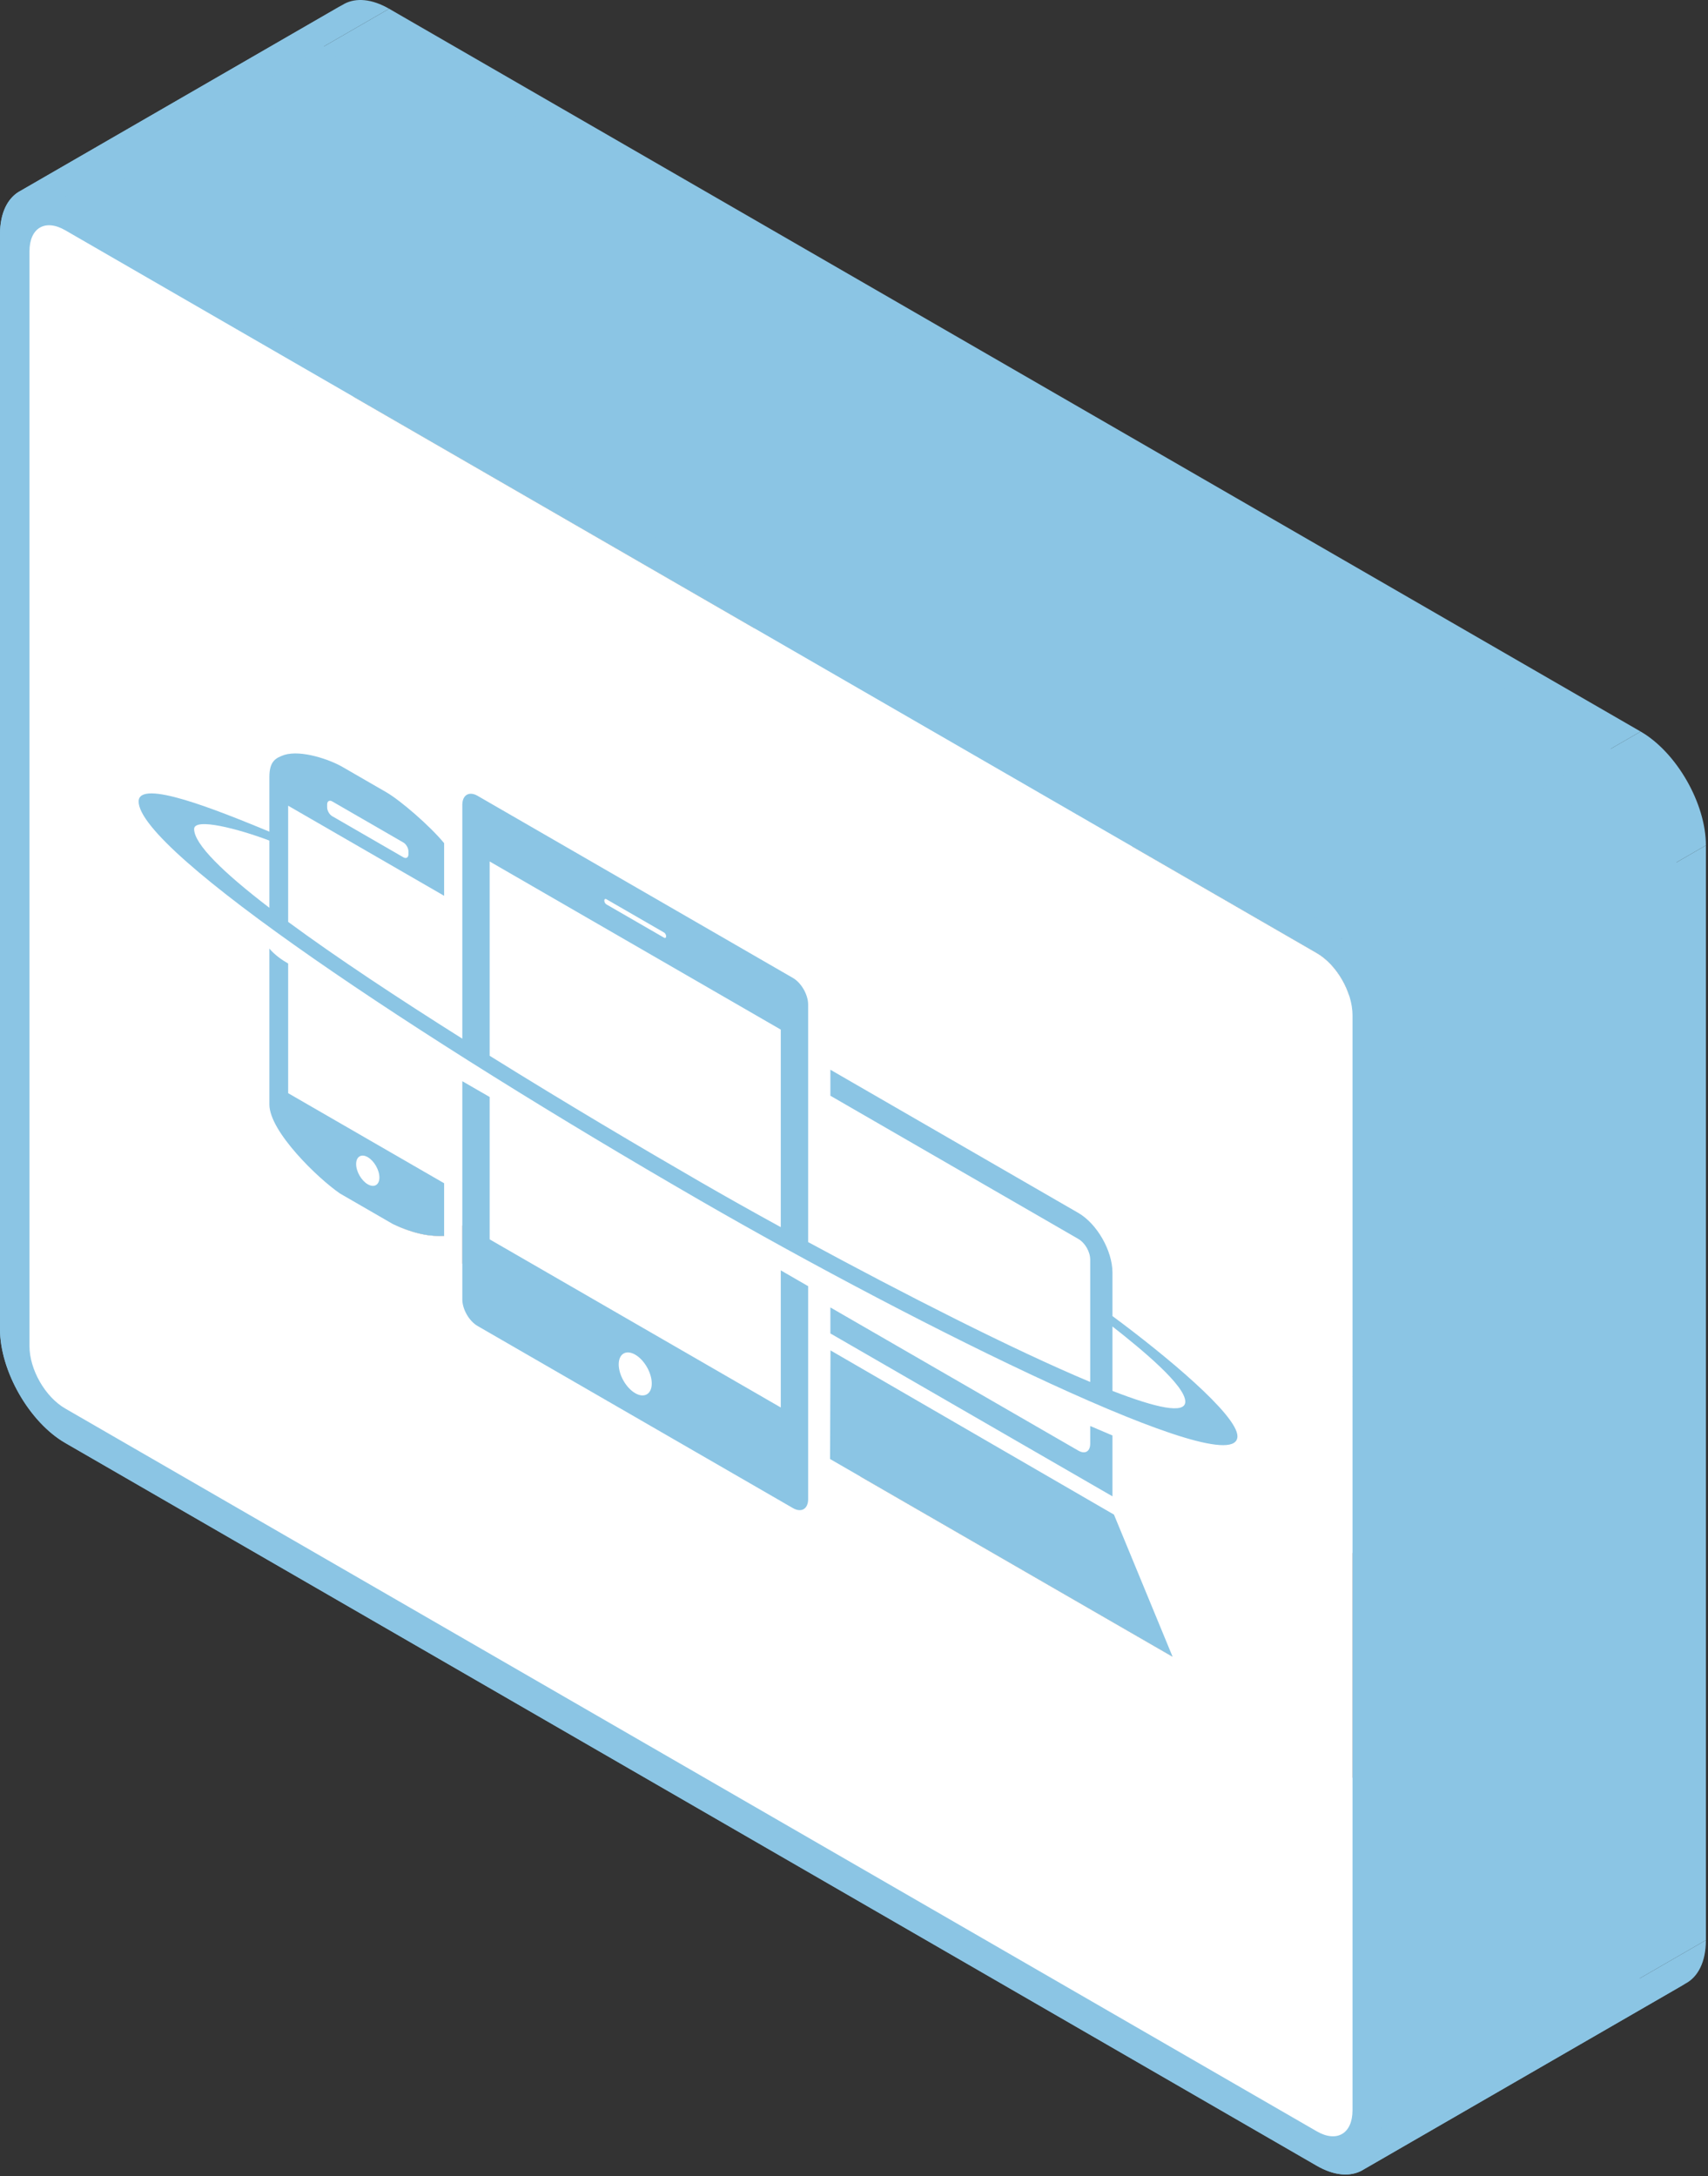 <svg width="274" height="349" viewBox="0 0 274 349" fill="none" xmlns="http://www.w3.org/2000/svg">
<rect x="0" y="0" width="274" height="349" fill="#333333" stroke="none"/>
<path fill-rule="evenodd" clip-rule="evenodd" d="M74.166 129.074V166.574L126.128 136.574V99.074L74.166 129.074Z" fill="#8BC5E4"/>
<path fill-rule="evenodd" clip-rule="evenodd" d="M46.228 147.844V129.214L98.19 99.214V117.844L46.228 147.844Z" fill="#8BC5E4"/>
<path fill-rule="evenodd" clip-rule="evenodd" d="M46.228 129.214L71.248 143.659L123.21 113.659L98.19 99.214L46.228 129.214Z" fill="#8BC5E4"/>
<path fill-rule="evenodd" clip-rule="evenodd" d="M71.248 143.659V135.219L123.21 105.219V113.659L71.248 143.659Z" fill="#8BC5E4"/>
<path fill-rule="evenodd" clip-rule="evenodd" d="M61.99 127.064L54.923 122.984L106.885 92.984L113.952 97.064L61.99 127.064Z" fill="#8BC5E4"/>
<path fill-rule="evenodd" clip-rule="evenodd" d="M43.215 124.614V133.374L95.176 103.374V94.614L43.215 124.614Z" fill="#8BC5E4"/>
<path fill-rule="evenodd" clip-rule="evenodd" d="M178.462 211.059V204.089L230.423 174.089V181.059L178.462 211.059Z" fill="#8BC5E4"/>
<path fill-rule="evenodd" clip-rule="evenodd" d="M172.98 194.514L133.212 171.554L185.173 141.554L224.941 164.514L172.98 194.514Z" fill="#8BC5E4"/>
<path fill-rule="evenodd" clip-rule="evenodd" d="M133.212 171.554V175.724L185.173 145.724V141.554L133.212 171.554Z" fill="#8BC5E4"/>
<path fill-rule="evenodd" clip-rule="evenodd" d="M133.212 175.724L172.98 198.684L224.941 168.684L185.173 145.724L133.212 175.724Z" fill="#8BC5E4"/>
<path fill-rule="evenodd" clip-rule="evenodd" d="M174.894 202.029V221.629L226.856 191.629V172.029L174.894 202.029Z" fill="#8BC5E4"/>
<path fill-rule="evenodd" clip-rule="evenodd" d="M129.644 199.194V161.104L181.606 131.104V169.194L129.644 199.194Z" fill="#8BC5E4"/>
<path fill-rule="evenodd" clip-rule="evenodd" d="M127.202 156.834L76.608 127.624L128.57 97.624L179.163 126.834L127.202 156.834Z" fill="#8BC5E4"/>
<path fill-rule="evenodd" clip-rule="evenodd" d="M76.608 127.624L128.57 97.624L76.608 127.624Z" fill="#8BC5E4"/>
<path fill-rule="evenodd" clip-rule="evenodd" d="M97.315 144.229L106.487 149.524L158.448 119.524L149.277 114.229L97.315 144.229Z" fill="#8BC5E4"/>
<path fill-rule="evenodd" clip-rule="evenodd" d="M106.487 150.354L97.315 145.059L149.277 115.059L158.448 120.354L106.487 150.354Z" fill="#8BC5E4"/>
<path fill-rule="evenodd" clip-rule="evenodd" d="M97.272 144.204L149.233 114.204L97.272 144.204Z" fill="#8BC5E4"/>
<path fill-rule="evenodd" clip-rule="evenodd" d="M78.548 138.154L125.253 165.119L177.215 135.119L130.51 108.154L78.548 138.154Z" fill="#8BC5E4"/>
<path fill-rule="evenodd" clip-rule="evenodd" d="M125.253 165.119V196.799L177.215 166.799V135.119L125.253 165.119Z" fill="#8BC5E4"/>
<path fill-rule="evenodd" clip-rule="evenodd" d="M78.548 169.314V138.154L130.51 108.154V139.314L78.548 169.314Z" fill="#8BC5E4"/>
<path fill-rule="evenodd" clip-rule="evenodd" d="M78.548 138.154L130.51 108.154L78.548 138.154Z" fill="#8BC5E4"/>
<path fill-rule="evenodd" clip-rule="evenodd" d="M53.295 128.524L64.71 135.114L116.671 105.114L105.257 98.524L53.295 128.524Z" fill="#8BC5E4"/>
<path fill-rule="evenodd" clip-rule="evenodd" d="M65.523 136.534V137.004L117.485 107.004V106.534L65.523 136.534Z" fill="#8BC5E4"/>
<path fill-rule="evenodd" clip-rule="evenodd" d="M64.71 137.484L53.295 130.894L105.257 100.894L116.671 107.484L64.71 137.484Z" fill="#8BC5E4"/>
<path fill-rule="evenodd" clip-rule="evenodd" d="M52.481 129.474V129.004L104.442 99.004V99.474L52.481 129.474Z" fill="#8BC5E4"/>
<path fill-rule="evenodd" clip-rule="evenodd" d="M53.295 128.524L105.257 98.524L53.295 128.524Z" fill="#8BC5E4"/>
<path fill-rule="evenodd" clip-rule="evenodd" d="M178.462 223.059V212.729L230.423 182.729V193.059L178.462 223.059Z" fill="#8BC5E4"/>
<path fill-rule="evenodd" clip-rule="evenodd" d="M178.462 212.729L230.423 182.729L178.462 212.729Z" fill="#8BC5E4"/>
<path fill-rule="evenodd" clip-rule="evenodd" d="M43.215 134.804V145.584L95.176 115.584V104.804L43.215 134.804Z" fill="#8BC5E4"/>
<path fill-rule="evenodd" clip-rule="evenodd" d="M43.215 134.804L95.176 104.804L43.215 134.804Z" fill="#8BC5E4"/>
<path fill-rule="evenodd" clip-rule="evenodd" d="M43.215 152.124V177.124L95.176 147.124V122.124L43.215 152.124Z" fill="#8BC5E4"/>
<path fill-rule="evenodd" clip-rule="evenodd" d="M54.534 191.399L63.021 196.299L114.982 166.299L106.495 161.399L54.534 191.399Z" fill="#8BC5E4"/>
<path fill-rule="evenodd" clip-rule="evenodd" d="M71.248 198.199V189.759L123.21 159.759V168.199L71.248 198.199Z" fill="#8BC5E4"/>
<path fill-rule="evenodd" clip-rule="evenodd" d="M71.248 189.759L46.228 175.314L98.19 145.314L123.21 159.759L71.248 189.759Z" fill="#8BC5E4"/>
<path fill-rule="evenodd" clip-rule="evenodd" d="M46.228 175.314V154.524L98.19 124.524V145.314L46.228 175.314Z" fill="#8BC5E4"/>
<path fill-rule="evenodd" clip-rule="evenodd" d="M43.215 152.124L95.176 122.124L43.215 152.124Z" fill="#8BC5E4"/>
<path fill-rule="evenodd" clip-rule="evenodd" d="M178.462 230.209L174.894 228.689L226.856 198.689L230.424 200.209L178.462 230.209Z" fill="#8BC5E4"/>
<path fill-rule="evenodd" clip-rule="evenodd" d="M174.894 228.689V231.509L226.856 201.509V198.689L174.894 228.689Z" fill="#8BC5E4"/>
<path fill-rule="evenodd" clip-rule="evenodd" d="M172.98 232.634L133.212 209.674L185.173 179.674L224.941 202.634L172.98 232.634Z" fill="#8BC5E4"/>
<path fill-rule="evenodd" clip-rule="evenodd" d="M133.212 209.674V213.844L185.173 183.844V179.674L133.212 209.674Z" fill="#8BC5E4"/>
<path fill-rule="evenodd" clip-rule="evenodd" d="M133.212 213.844L178.462 239.969L230.423 209.969L185.173 183.844L133.212 213.844Z" fill="#8BC5E4"/>
<path fill-rule="evenodd" clip-rule="evenodd" d="M178.462 239.969V230.209L230.423 200.209V209.969L178.462 239.969Z" fill="#8BC5E4"/>
<path fill-rule="evenodd" clip-rule="evenodd" d="M178.462 230.209L230.423 200.209L178.462 230.209Z" fill="#8BC5E4"/>
<path fill-rule="evenodd" clip-rule="evenodd" d="M74.166 173.394V208.384L126.128 178.384V143.394L74.166 173.394Z" fill="#8BC5E4"/>
<path fill-rule="evenodd" clip-rule="evenodd" d="M76.608 212.644L127.202 241.854L179.163 211.854L128.57 182.644L76.608 212.644Z" fill="#8BC5E4"/>
<path fill-rule="evenodd" clip-rule="evenodd" d="M129.644 240.414V206.264L181.606 176.264V210.414L129.644 240.414Z" fill="#8BC5E4"/>
<path fill-rule="evenodd" clip-rule="evenodd" d="M129.644 206.264L125.253 203.729L177.215 173.729L181.606 176.264L129.644 206.264Z" fill="#8BC5E4"/>
<path fill-rule="evenodd" clip-rule="evenodd" d="M125.253 203.729V225.719L177.215 195.719V173.729L125.253 203.729Z" fill="#8BC5E4"/>
<path fill-rule="evenodd" clip-rule="evenodd" d="M125.253 225.719L78.548 198.754L130.51 168.754L177.215 195.719L125.253 225.719Z" fill="#8BC5E4"/>
<path fill-rule="evenodd" clip-rule="evenodd" d="M78.548 198.754V175.924L130.51 145.924V168.754L78.548 198.754Z" fill="#8BC5E4"/>
<path fill-rule="evenodd" clip-rule="evenodd" d="M78.549 175.924L74.166 173.394L126.128 143.394L130.51 145.924L78.549 175.924Z" fill="#8BC5E4"/>
<path fill-rule="evenodd" clip-rule="evenodd" d="M74.166 173.394L126.128 143.394L74.166 173.394Z" fill="#8BC5E4"/>
<path fill-rule="evenodd" clip-rule="evenodd" d="M133.229 216.564L133.16 233.984L185.122 203.984L185.191 186.564L133.229 216.564Z" fill="#8BC5E4"/>
<path fill-rule="evenodd" clip-rule="evenodd" d="M133.16 233.984L188.109 265.689L240.071 235.689L185.122 203.984L133.16 233.984Z" fill="#8BC5E4"/>
<path fill-rule="evenodd" clip-rule="evenodd" d="M188.109 265.689L178.704 242.899L230.666 212.899L240.071 235.689L188.109 265.689Z" fill="#8BC5E4"/>
<path fill-rule="evenodd" clip-rule="evenodd" d="M178.704 242.899L133.229 216.564L185.191 186.564L230.666 212.899L178.704 242.899Z" fill="#8BC5E4"/>
<path fill-rule="evenodd" clip-rule="evenodd" d="M133.229 216.564L185.191 186.564L133.229 216.564Z" fill="#8BC5E4"/>
<path fill-rule="evenodd" clip-rule="evenodd" d="M58.994 185.574L110.955 155.574L58.994 185.574Z" fill="#8BC5E4"/>
<path fill-rule="evenodd" clip-rule="evenodd" d="M101.905 217.249L153.867 187.249L101.905 217.249Z" fill="#8BC5E4"/>
<path fill-rule="evenodd" clip-rule="evenodd" d="M0 37.574V213.144L51.962 183.144V7.574L0 37.574Z" fill="#8BC5E4"/>
<path fill-rule="evenodd" clip-rule="evenodd" d="M10.461 231.404L211.232 347.319L263.194 317.319L62.423 201.404L10.461 231.404Z" fill="#8BC5E4"/>
<path fill-rule="evenodd" clip-rule="evenodd" d="M221.703 341.144V165.574L273.664 135.574V311.144L221.703 341.144Z" fill="#8BC5E4"/>
<path fill-rule="evenodd" clip-rule="evenodd" d="M211.232 147.319L10.461 31.404L62.423 1.404L263.194 117.319L211.232 147.319Z" fill="#8BC5E4"/>
<path fill-rule="evenodd" clip-rule="evenodd" d="M10.461 31.404L62.423 1.404L10.461 31.404Z" fill="#8BC5E4"/>
<path fill-rule="evenodd" clip-rule="evenodd" d="M10.461 36.924L211.232 152.839L263.194 122.839L62.423 6.924L10.461 36.924Z" fill="#8BC5E4"/>
<path fill-rule="evenodd" clip-rule="evenodd" d="M216.974 162.844V338.414L268.936 308.414V132.844L216.974 162.844Z" fill="#8BC5E4"/>
<path fill-rule="evenodd" clip-rule="evenodd" d="M211.232 341.799L10.461 225.884L62.423 195.884L263.194 311.799L211.232 341.799Z" fill="#8BC5E4"/>
<path fill-rule="evenodd" clip-rule="evenodd" d="M4.729 215.874V40.304L56.69 10.304V185.874L4.729 215.874Z" fill="#8BC5E4"/>
<path fill-rule="evenodd" clip-rule="evenodd" d="M10.461 36.924L62.423 6.924L10.461 36.924Z" fill="#8BC5E4"/>
<path fill-rule="evenodd" clip-rule="evenodd" d="M76.609 127.624C75.96 127.25 75.371 127.205 74.935 127.434L126.896 97.434C127.333 97.205 127.922 97.25 128.57 97.624L76.609 127.624Z" fill="#8BC5E4"/>
<path fill-rule="evenodd" clip-rule="evenodd" d="M74.935 127.434C74.462 127.682 74.166 128.253 74.166 129.074L126.128 99.074C126.128 98.253 126.423 97.682 126.896 97.434L74.935 127.434Z" fill="#8BC5E4"/>
<path fill-rule="evenodd" clip-rule="evenodd" d="M74.166 166.574C63.93 160.124 53.979 153.559 46.228 147.844L98.19 117.844C105.941 123.559 115.892 130.124 126.128 136.574L74.166 166.574Z" fill="#8BC5E4"/>
<path fill-rule="evenodd" clip-rule="evenodd" d="M71.248 135.219C68.97 132.444 64.216 128.349 61.99 127.064L113.952 97.064C116.177 98.349 120.932 102.444 123.21 105.219L71.248 135.219Z" fill="#8BC5E4"/>
<path fill-rule="evenodd" clip-rule="evenodd" d="M54.923 122.984C52.897 121.814 48.359 120.234 45.631 121.059L97.592 91.059C100.32 90.234 104.858 91.814 106.885 92.984L54.923 122.984Z" fill="#8BC5E4"/>
<path fill-rule="evenodd" clip-rule="evenodd" d="M45.631 121.059C45.243 121.197 44.883 121.333 44.565 121.516L96.527 91.516C96.844 91.333 97.205 91.197 97.593 91.059L45.631 121.059Z" fill="#8BC5E4"/>
<path fill-rule="evenodd" clip-rule="evenodd" d="M44.566 121.516C43.749 121.985 43.215 122.757 43.215 124.614L95.176 94.614C95.176 92.757 95.711 91.985 96.527 91.516L44.566 121.516Z" fill="#8BC5E4"/>
<path fill-rule="evenodd" clip-rule="evenodd" d="M43.215 133.374C36.173 130.468 26.161 126.411 23.138 127.386L75.099 97.386C78.123 96.411 88.134 100.468 95.176 103.374L43.215 133.374Z" fill="#8BC5E4"/>
<path fill-rule="evenodd" clip-rule="evenodd" d="M23.138 127.386C22.562 127.572 22.24 127.941 22.24 128.534L74.201 98.534C74.201 97.941 74.524 97.572 75.1 97.386L23.138 127.386Z" fill="#8BC5E4"/>
<path fill-rule="evenodd" clip-rule="evenodd" d="M22.24 128.534C22.24 136.514 66.97 166.329 112.341 192.524L164.303 162.524C118.931 136.329 74.201 106.514 74.201 98.534L22.24 128.534Z" fill="#8BC5E4"/>
<path fill-rule="evenodd" clip-rule="evenodd" d="M112.341 192.524C144.521 211.104 190.424 234.05 197.562 231.576L249.524 201.576C242.385 204.05 196.483 181.104 164.302 162.524L112.341 192.524Z" fill="#8BC5E4"/>
<path fill-rule="evenodd" clip-rule="evenodd" d="M197.562 231.576C198.183 231.361 198.51 230.953 198.51 230.334L250.472 200.334C250.472 200.953 250.144 201.361 249.524 201.576L197.562 231.576Z" fill="#8BC5E4"/>
<path fill-rule="evenodd" clip-rule="evenodd" d="M198.51 230.334C198.51 226.924 186.932 217.319 178.462 211.059L230.423 181.059C238.893 187.319 250.472 196.924 250.472 200.334L198.51 230.334Z" fill="#8BC5E4"/>
<path fill-rule="evenodd" clip-rule="evenodd" d="M178.462 204.089C178.462 200.579 175.985 196.249 172.98 194.514L224.942 164.514C227.947 166.249 230.423 170.579 230.423 174.089L178.462 204.089Z" fill="#8BC5E4"/>
<path fill-rule="evenodd" clip-rule="evenodd" d="M172.98 198.684C174.071 199.314 174.894 200.749 174.894 202.029L226.855 172.029C226.855 170.749 226.033 169.314 224.942 168.684L172.98 198.684Z" fill="#8BC5E4"/>
<path fill-rule="evenodd" clip-rule="evenodd" d="M174.894 221.629C162.51 216.449 144.704 207.349 129.644 199.194L181.606 169.194C196.666 177.349 214.471 186.449 226.855 191.629L174.894 221.629Z" fill="#8BC5E4"/>
<path fill-rule="evenodd" clip-rule="evenodd" d="M129.644 161.104C129.644 159.524 128.553 157.614 127.202 156.834L179.163 126.834C180.514 127.614 181.605 129.524 181.605 131.104L129.644 161.104Z" fill="#8BC5E4"/>
<path fill-rule="evenodd" clip-rule="evenodd" d="M97.272 144.204C97.289 144.214 97.298 144.219 97.315 144.229L149.277 114.229C149.259 114.219 149.251 114.214 149.233 114.204L97.272 144.204Z" fill="#8BC5E4"/>
<path fill-rule="evenodd" clip-rule="evenodd" d="M106.486 149.524C106.868 149.722 106.96 150.283 106.761 150.401L158.723 120.401C158.921 120.283 158.83 119.722 158.448 119.524L106.486 149.524Z" fill="#8BC5E4"/>
<path fill-rule="evenodd" clip-rule="evenodd" d="M106.761 150.401C106.698 150.438 106.607 150.431 106.486 150.354L158.448 120.354C158.568 120.431 158.66 120.438 158.723 120.401L106.761 150.401Z" fill="#8BC5E4"/>
<path fill-rule="evenodd" clip-rule="evenodd" d="M97.315 145.059C96.96 144.869 96.854 144.344 97.026 144.202L148.987 114.202C148.816 114.344 148.921 114.869 149.277 115.059L97.315 145.059Z" fill="#8BC5E4"/>
<path fill-rule="evenodd" clip-rule="evenodd" d="M97.026 144.202C97.08 144.157 97.162 144.15 97.272 144.204L149.233 114.204C149.123 114.15 149.042 114.157 148.987 114.202L97.026 144.202Z" fill="#8BC5E4"/>
<path fill-rule="evenodd" clip-rule="evenodd" d="M125.253 196.799C120.49 194.189 116.117 191.724 112.427 189.594L164.389 159.594C168.078 161.724 172.451 164.189 177.215 166.799L125.253 196.799Z" fill="#8BC5E4"/>
<path fill-rule="evenodd" clip-rule="evenodd" d="M112.427 189.594C103.36 184.359 90.941 177.029 78.548 169.314L130.51 139.314C142.903 147.029 155.322 154.359 164.389 159.594L112.427 189.594Z" fill="#8BC5E4"/>
<path fill-rule="evenodd" clip-rule="evenodd" d="M64.71 135.114C65.16 135.374 65.523 136.014 65.523 136.534L117.485 106.534C117.485 106.014 117.121 105.374 116.671 105.114L64.71 135.114Z" fill="#8BC5E4"/>
<path fill-rule="evenodd" clip-rule="evenodd" d="M65.523 137.004C65.523 137.259 65.44 137.439 65.303 137.53L117.264 107.53C117.401 107.439 117.485 107.259 117.485 107.004L65.523 137.004Z" fill="#8BC5E4"/>
<path fill-rule="evenodd" clip-rule="evenodd" d="M65.303 137.53C65.154 137.628 64.944 137.62 64.71 137.484L116.671 107.484C116.905 107.62 117.116 107.628 117.264 107.53L65.303 137.53Z" fill="#8BC5E4"/>
<path fill-rule="evenodd" clip-rule="evenodd" d="M53.295 130.894C52.845 130.634 52.481 130.004 52.481 129.474L104.442 99.474C104.442 100.004 104.806 100.634 105.257 100.894L53.295 130.894Z" fill="#8BC5E4"/>
<path fill-rule="evenodd" clip-rule="evenodd" d="M52.481 129.004C52.481 128.755 52.565 128.574 52.702 128.483L104.663 98.483C104.526 98.574 104.442 98.755 104.442 99.004L52.481 129.004Z" fill="#8BC5E4"/>
<path fill-rule="evenodd" clip-rule="evenodd" d="M52.702 128.483C52.85 128.384 53.061 128.389 53.295 128.524L105.256 98.524C105.022 98.389 104.812 98.384 104.663 98.483L52.702 128.483Z" fill="#8BC5E4"/>
<path fill-rule="evenodd" clip-rule="evenodd" d="M178.462 212.729C183.147 216.404 190.145 222.174 190.145 224.784L242.106 194.784C242.106 192.174 235.109 186.404 230.423 182.729L178.462 212.729Z" fill="#8BC5E4"/>
<path fill-rule="evenodd" clip-rule="evenodd" d="M190.144 224.784C190.144 225.107 190.027 225.353 189.8 225.527L241.761 195.527C241.988 195.353 242.106 195.107 242.106 194.784L190.144 224.784Z" fill="#8BC5E4"/>
<path fill-rule="evenodd" clip-rule="evenodd" d="M189.8 225.528C188.609 226.441 184.413 225.369 178.462 223.059L230.423 193.059C236.374 195.369 240.571 196.441 241.762 195.528L189.8 225.528Z" fill="#8BC5E4"/>
<path fill-rule="evenodd" clip-rule="evenodd" d="M43.215 145.584C35.871 139.964 31.142 135.384 31.142 132.954L83.104 102.954C83.104 105.384 87.832 109.964 95.176 115.584L43.215 145.584Z" fill="#8BC5E4"/>
<path fill-rule="evenodd" clip-rule="evenodd" d="M31.142 132.954C31.142 132.727 31.245 132.555 31.434 132.43L83.396 102.43C83.206 102.555 83.104 102.727 83.104 102.954L31.142 132.954Z" fill="#8BC5E4"/>
<path fill-rule="evenodd" clip-rule="evenodd" d="M31.435 132.43C32.823 131.513 38.871 133.159 43.215 134.804L95.176 104.804C90.832 103.159 84.785 101.513 83.396 102.43L31.435 132.43Z" fill="#8BC5E4"/>
<path fill-rule="evenodd" clip-rule="evenodd" d="M43.215 177.124C43.215 181.464 51 188.979 54.534 191.399L106.495 161.399C102.962 158.979 95.176 151.464 95.176 147.124L43.215 177.124Z" fill="#8BC5E4"/>
<path fill-rule="evenodd" clip-rule="evenodd" d="M63.02 196.299C66.666 197.984 69.152 198.309 71.248 198.199L123.209 168.199C121.113 168.309 118.628 167.984 114.982 166.299L63.02 196.299Z" fill="#8BC5E4"/>
<path fill-rule="evenodd" clip-rule="evenodd" d="M46.229 154.524C45.25 153.959 44.063 153.144 43.215 152.124L95.176 122.124C96.025 123.144 97.212 123.959 98.19 124.524L46.229 154.524Z" fill="#8BC5E4"/>
<path fill-rule="evenodd" clip-rule="evenodd" d="M174.894 231.509C174.894 232.119 174.704 232.548 174.386 232.759L226.348 202.759C226.666 202.548 226.855 202.119 226.855 201.509L174.894 231.509Z" fill="#8BC5E4"/>
<path fill-rule="evenodd" clip-rule="evenodd" d="M174.387 232.759C174.042 232.988 173.547 232.962 172.98 232.634L224.942 202.634C225.509 202.962 226.004 202.988 226.348 202.759L174.387 232.759Z" fill="#8BC5E4"/>
<path fill-rule="evenodd" clip-rule="evenodd" d="M74.166 208.384C74.166 209.964 75.258 211.864 76.609 212.644L128.57 182.644C127.219 181.864 126.128 179.964 126.128 178.384L74.166 208.384Z" fill="#8BC5E4"/>
<path fill-rule="evenodd" clip-rule="evenodd" d="M127.202 241.854C127.85 242.229 128.439 242.276 128.876 242.049L180.837 212.049C180.4 212.276 179.812 212.229 179.163 211.854L127.202 241.854Z" fill="#8BC5E4"/>
<path fill-rule="evenodd" clip-rule="evenodd" d="M128.876 242.049C129.349 241.803 129.644 241.236 129.644 240.414L181.606 210.414C181.606 211.236 181.311 211.803 180.838 212.049L128.876 242.049Z" fill="#8BC5E4"/>
<path fill-rule="evenodd" clip-rule="evenodd" d="M58.994 185.574C60.024 186.169 60.864 187.634 60.864 188.834L112.826 158.834C112.826 157.634 111.986 156.169 110.955 155.574L58.994 185.574Z" fill="#8BC5E4"/>
<path fill-rule="evenodd" clip-rule="evenodd" d="M60.864 188.834C60.864 189.41 60.671 189.821 60.355 190.028L112.317 160.028C112.632 159.821 112.826 159.41 112.826 158.834L60.864 188.834Z" fill="#8BC5E4"/>
<path fill-rule="evenodd" clip-rule="evenodd" d="M60.355 190.028C60.014 190.251 59.529 190.234 58.994 189.924L110.955 159.924C111.491 160.234 111.975 160.251 112.317 160.028L60.355 190.028Z" fill="#8BC5E4"/>
<path fill-rule="evenodd" clip-rule="evenodd" d="M58.994 189.924C57.972 189.334 57.132 187.879 57.132 186.679L109.093 156.679C109.093 157.879 109.933 159.334 110.955 159.924L58.994 189.924Z" fill="#8BC5E4"/>
<path fill-rule="evenodd" clip-rule="evenodd" d="M57.132 186.679C57.132 186.103 57.325 185.69 57.64 185.48L109.601 155.48C109.287 155.69 109.093 156.103 109.093 156.679L57.132 186.679Z" fill="#8BC5E4"/>
<path fill-rule="evenodd" clip-rule="evenodd" d="M57.64 185.481C57.98 185.254 58.462 185.268 58.994 185.574L110.955 155.574C110.424 155.268 109.942 155.254 109.601 155.481L57.64 185.481Z" fill="#8BC5E4"/>
<path fill-rule="evenodd" clip-rule="evenodd" d="M101.905 217.249C103.369 218.094 104.555 220.159 104.555 221.869L156.517 191.869C156.517 190.159 155.33 188.094 153.867 187.249L101.905 217.249Z" fill="#8BC5E4"/>
<path fill-rule="evenodd" clip-rule="evenodd" d="M104.555 221.869C104.555 222.685 104.282 223.272 103.836 223.568L155.797 193.568C156.244 193.272 156.517 192.685 156.517 191.869L104.555 221.869Z" fill="#8BC5E4"/>
<path fill-rule="evenodd" clip-rule="evenodd" d="M103.836 223.568C103.352 223.889 102.666 223.869 101.905 223.429L153.867 193.429C154.628 193.869 155.314 193.889 155.797 193.568L103.836 223.568Z" fill="#8BC5E4"/>
<path fill-rule="evenodd" clip-rule="evenodd" d="M101.905 223.429C100.442 222.584 99.255 220.509 99.255 218.809L151.217 188.809C151.217 190.509 152.403 192.584 153.867 193.429L101.905 223.429Z" fill="#8BC5E4"/>
<path fill-rule="evenodd" clip-rule="evenodd" d="M99.255 218.809C99.255 217.988 99.529 217.401 99.975 217.106L151.936 187.106C151.49 187.401 151.217 187.988 151.217 188.809L99.255 218.809Z" fill="#8BC5E4"/>
<path fill-rule="evenodd" clip-rule="evenodd" d="M99.975 217.107C100.458 216.787 101.144 216.81 101.905 217.249L153.867 187.249C153.106 186.81 152.419 186.787 151.936 187.107L99.975 217.107Z" fill="#8BC5E4"/>
<path fill-rule="evenodd" clip-rule="evenodd" d="M10.461 31.404C7.701 29.811 5.18 29.62 3.305 30.596L55.267 0.596C57.142 -0.38 59.663 -0.189 62.423 1.404L10.461 31.404Z" fill="#8BC5E4"/>
<path fill-rule="evenodd" clip-rule="evenodd" d="M3.305 30.596C1.274 31.654 0 34.08 0 37.574L51.962 7.574C51.962 4.08 53.235 1.654 55.267 0.596L3.305 30.596Z" fill="#8BC5E4"/>
<path fill-rule="evenodd" clip-rule="evenodd" d="M0 213.144C0 219.864 4.711 228.084 10.462 231.404L62.423 201.404C56.673 198.084 51.962 189.864 51.962 183.144L0 213.144Z" fill="#8BC5E4"/>
<path fill-rule="evenodd" clip-rule="evenodd" d="M211.232 347.319C213.997 348.915 216.52 349.105 218.396 348.127L270.358 318.127C268.481 319.105 265.958 318.915 263.194 317.319L211.232 347.319Z" fill="#8BC5E4"/>
<path fill-rule="evenodd" clip-rule="evenodd" d="M218.396 348.127C220.429 347.068 221.703 344.639 221.703 341.144L273.664 311.144C273.664 314.639 272.39 317.068 270.358 318.127L218.396 348.127Z" fill="#8BC5E4"/>
<path fill-rule="evenodd" clip-rule="evenodd" d="M221.703 165.574C221.703 158.854 216.991 150.644 211.232 147.319L263.194 117.319C268.953 120.644 273.664 128.854 273.664 135.574L221.703 165.574Z" fill="#8BC5E4"/>
<path fill-rule="evenodd" clip-rule="evenodd" d="M211.232 152.839C214.454 154.699 216.974 159.084 216.974 162.844L268.936 132.844C268.936 129.084 266.416 124.699 263.194 122.839L211.232 152.839Z" fill="#8BC5E4"/>
<path fill-rule="evenodd" clip-rule="evenodd" d="M216.974 338.414C216.974 340.219 216.393 341.5 215.433 342.138L267.395 312.138C268.355 311.5 268.935 310.219 268.935 308.414L216.974 338.414Z" fill="#8BC5E4"/>
<path fill-rule="evenodd" clip-rule="evenodd" d="M215.433 342.138C214.393 342.829 212.908 342.767 211.232 341.799L263.194 311.799C264.869 312.767 266.355 312.829 267.395 312.138L215.433 342.138Z" fill="#8BC5E4"/>
<path fill-rule="evenodd" clip-rule="evenodd" d="M10.462 225.884C7.249 224.029 4.729 219.634 4.729 215.874L56.69 185.874C56.69 189.634 59.21 194.029 62.423 195.884L10.462 225.884Z" fill="#8BC5E4"/>
<path fill-rule="evenodd" clip-rule="evenodd" d="M4.729 40.304C4.729 38.499 5.309 37.221 6.268 36.585L58.23 6.585C57.271 7.221 56.69 8.499 56.69 10.304L4.729 40.304Z" fill="#8BC5E4"/>
<path fill-rule="evenodd" clip-rule="evenodd" d="M6.269 36.585C7.308 35.895 8.791 35.96 10.462 36.924L62.423 6.924C60.753 5.96 59.269 5.895 58.23 6.585L6.269 36.585Z" fill="#8BC5E4"/>
<path d="M76.609 127.624C75.258 126.844 74.166 127.494 74.166 129.074V166.574C63.93 160.124 53.979 153.559 46.228 147.844V129.214L71.248 143.659V135.219C68.97 132.444 64.216 128.349 61.99 127.064L54.923 122.984C52.897 121.814 48.359 120.234 45.631 121.059C44.245 121.549 43.215 122.034 43.215 124.614V133.374C34.831 129.914 22.239 124.824 22.239 128.534C22.239 136.514 66.97 166.329 112.341 192.524C147.32 212.719 198.51 238.074 198.51 230.334C198.51 226.924 186.932 217.319 178.462 211.059V204.089C178.462 200.579 175.985 196.249 172.98 194.514L133.212 171.554V175.724L172.98 198.684C174.071 199.314 174.894 200.749 174.894 202.029V221.629C162.51 216.449 144.704 207.349 129.644 199.194V161.104C129.644 159.524 128.553 157.614 127.202 156.834L76.609 127.624ZM97.272 144.204C97.289 144.214 97.298 144.219 97.315 144.229L106.486 149.524C106.989 149.784 106.989 150.674 106.486 150.354L97.315 145.059C96.848 144.809 96.813 143.979 97.272 144.204ZM78.549 138.154L125.253 165.119V196.799C120.49 194.189 116.117 191.724 112.427 189.594C103.36 184.359 90.941 177.029 78.549 169.314V138.154ZM53.295 128.524L64.709 135.114C65.16 135.374 65.523 136.014 65.523 136.534V137.004C65.523 137.534 65.16 137.744 64.709 137.484L53.295 130.894C52.845 130.634 52.481 130.004 52.481 129.474V129.004C52.481 128.484 52.845 128.264 53.295 128.524ZM178.462 212.729C183.147 216.404 190.145 222.174 190.145 224.784C190.145 226.804 185.546 225.809 178.462 223.059V212.729ZM43.215 134.804V145.584C35.871 139.964 31.142 135.384 31.142 132.954C31.142 131.064 38.278 132.934 43.215 134.804ZM43.215 152.124V177.124C43.215 181.464 51 188.979 54.534 191.399L63.021 196.299C66.667 197.984 69.152 198.309 71.248 198.199V189.759L46.228 175.314V154.524C45.25 153.959 44.063 153.144 43.215 152.124ZM178.462 230.209L174.894 228.689V231.509C174.894 232.779 174.071 233.264 172.98 232.634L133.212 209.674V213.844L178.462 239.969V230.209ZM74.166 173.394V208.384C74.166 209.964 75.258 211.864 76.609 212.644L127.202 241.854C128.553 242.634 129.644 241.994 129.644 240.414V206.264L125.253 203.729V225.719L78.549 198.754V175.924L74.166 173.394ZM133.229 216.564L133.16 233.984L188.109 265.689L178.704 242.899L133.229 216.564ZM58.994 185.574C60.024 186.169 60.864 187.634 60.864 188.834C60.864 190.034 60.024 190.519 58.994 189.924C57.972 189.334 57.132 187.879 57.132 186.679C57.132 185.479 57.972 184.984 58.994 185.574ZM101.905 217.249C103.369 218.094 104.555 220.159 104.555 221.869C104.555 223.569 103.369 224.274 101.905 223.429C100.442 222.584 99.255 220.509 99.255 218.809C99.255 217.099 100.442 216.404 101.905 217.249ZM10.462 31.404C4.711 28.084 0 30.854 0 37.574V213.144C0 219.864 4.711 228.084 10.462 231.404L211.232 347.319C216.991 350.644 221.702 347.864 221.702 341.144V165.574C221.702 158.854 216.991 150.644 211.232 147.319L10.462 31.404ZM10.462 36.924L211.232 152.839C214.454 154.699 216.974 159.084 216.974 162.844V338.414C216.974 342.174 214.454 343.659 211.232 341.799L10.462 225.884C7.249 224.029 4.729 219.634 4.729 215.874V40.304C4.729 36.544 7.249 35.069 10.462 36.924Z" fill="#8BC5E4"/>
<path fill-rule="evenodd" clip-rule="evenodd" d="M10.462 36.924L211.232 152.839C214.454 154.699 216.974 159.084 216.974 162.844V338.414C216.974 342.174 214.454 343.659 211.232 341.799L10.462 225.884C7.249 224.029 4.729 219.634 4.729 215.874V40.304C4.729 36.544 7.249 35.069 10.462 36.924ZM74.166 129.074C74.166 127.494 75.258 126.844 76.609 127.624L127.202 156.834C128.553 157.614 129.644 159.524 129.644 161.104V199.194C144.704 207.349 162.51 216.449 174.894 221.629V202.029C174.894 200.749 174.071 199.314 172.98 198.684L133.212 175.724V171.554L172.98 194.514C175.985 196.249 178.462 200.579 178.462 204.089V211.059C186.932 217.319 198.51 226.924 198.51 230.334C198.51 238.074 147.32 212.719 112.341 192.524C66.97 166.329 22.239 136.514 22.239 128.534C22.239 124.824 34.831 129.914 43.215 133.374V124.614C43.215 122.034 44.245 121.549 45.631 121.059C48.359 120.234 52.897 121.814 54.923 122.984L61.99 127.064C64.216 128.349 68.97 132.444 71.248 135.219V143.659L46.228 129.214V147.844C53.979 153.559 63.93 160.124 74.166 166.574V129.074ZM43.215 177.124V152.124C44.063 153.144 45.25 153.959 46.228 154.524V175.314L71.248 189.759V198.199C69.152 198.309 66.667 197.984 63.021 196.299L54.534 191.399C51 188.979 43.215 181.464 43.215 177.124ZM174.894 228.689L178.462 230.209V239.969L133.212 213.844V209.674L172.98 232.634C174.071 233.264 174.894 232.779 174.894 231.509V228.689ZM74.166 208.384V173.394L78.549 175.924V198.754L125.253 225.719V203.729L129.644 206.264V240.414C129.644 241.994 128.553 242.634 127.202 241.854L76.609 212.644C75.258 211.864 74.166 209.964 74.166 208.384ZM133.16 233.984L133.229 216.564L178.704 242.899L188.109 265.689L133.16 233.984Z" fill="white"/>
<path d="M78.549 138.154L125.253 165.119V196.799C120.49 194.189 116.117 191.724 112.427 189.594C103.36 184.359 90.941 177.029 78.549 169.314V138.154Z" fill="white"/>
<path d="M178.462 212.729C183.147 216.404 190.145 222.174 190.145 224.784C190.145 226.804 185.546 225.809 178.462 223.059V212.729Z" fill="white"/>
<path d="M43.215 134.804V145.584C35.871 139.964 31.142 135.384 31.142 132.954C31.142 131.064 38.278 132.934 43.215 134.804Z" fill="white"/>
<path d="M101.905 217.249C103.369 218.094 104.555 220.159 104.555 221.869C104.555 223.569 103.369 224.274 101.905 223.429C100.442 222.584 99.255 220.509 99.255 218.809C99.255 217.099 100.442 216.404 101.905 217.249Z" fill="white"/>
<path d="M58.994 185.574C60.024 186.169 60.864 187.634 60.864 188.834C60.864 190.034 60.024 190.519 58.994 189.924C57.972 189.334 57.132 187.879 57.132 186.679C57.132 185.479 57.972 184.984 58.994 185.574Z" fill="white"/>
<path d="M97.272 144.204L97.315 144.229L106.486 149.524C106.989 149.784 106.989 150.674 106.486 150.354L97.315 145.059C96.848 144.809 96.813 143.979 97.272 144.204Z" fill="white"/>
<path d="M53.295 128.524L64.709 135.114C65.16 135.374 65.523 136.014 65.523 136.534V137.004C65.523 137.534 65.16 137.744 64.709 137.484L53.295 130.894C52.845 130.634 52.481 130.004 52.481 129.474V129.004C52.481 128.484 52.845 128.264 53.295 128.524Z" fill="white"/>
</svg>
